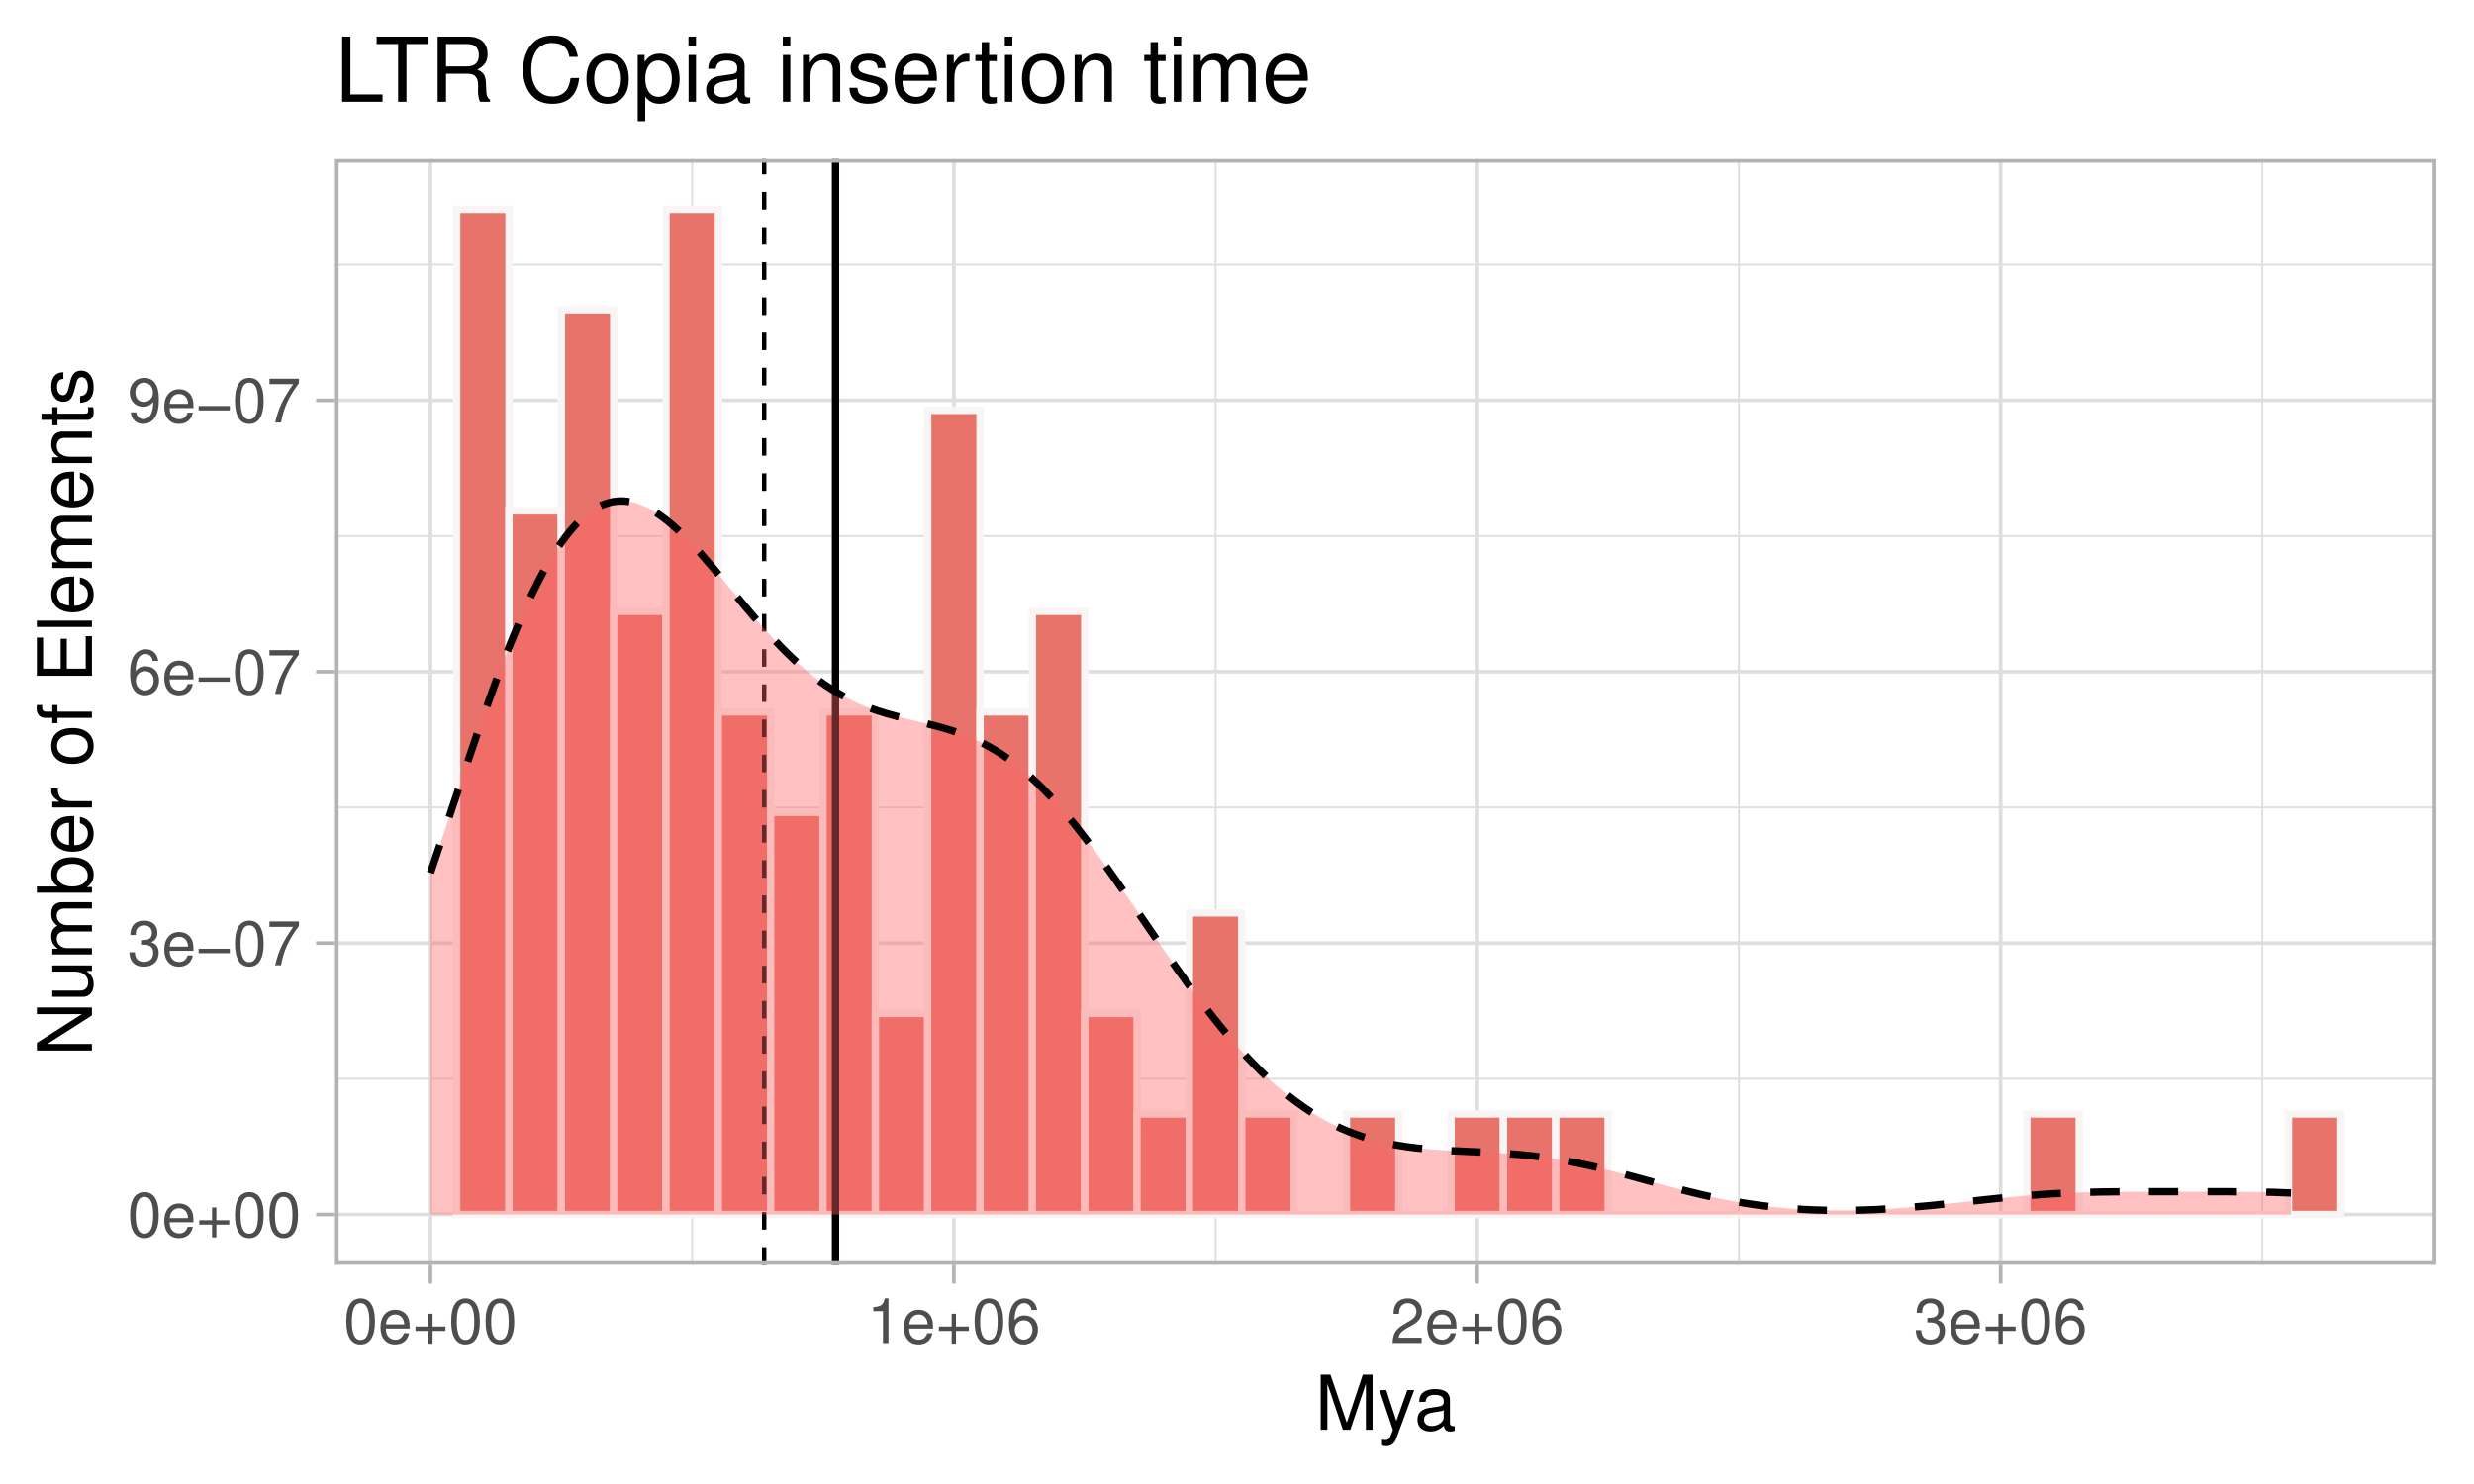 <?xml version="1.0" encoding="UTF-8"?>
<svg xmlns="http://www.w3.org/2000/svg" xmlns:xlink="http://www.w3.org/1999/xlink" width="360pt" height="216pt" viewBox="0 0 360 216" version="1.1">
<defs>
<g>
<symbol overflow="visible" id="glyph0-0">
<path style="stroke:none;" d=""/>
</symbol>
<symbol overflow="visible" id="glyph0-1">
<path style="stroke:none;" d="M 2.469 -6.5 C 1.875 -6.5 1.344 -6.234 1.016 -5.797 C 0.594 -5.219 0.391 -4.359 0.391 -3.156 C 0.391 -0.953 1.109 0.203 2.469 0.203 C 3.828 0.203 4.562 -0.953 4.562 -3.094 C 4.562 -4.359 4.359 -5.203 3.938 -5.797 C 3.609 -6.25 3.078 -6.5 2.469 -6.5 Z M 2.469 -5.812 C 3.328 -5.812 3.75 -4.938 3.75 -3.172 C 3.75 -1.312 3.344 -0.453 2.453 -0.453 C 1.625 -0.453 1.203 -1.344 1.203 -3.141 C 1.203 -4.938 1.625 -5.812 2.469 -5.812 Z M 2.469 -5.812 "/>
</symbol>
<symbol overflow="visible" id="glyph0-2">
<path style="stroke:none;" d="M 4.609 -2.109 C 4.609 -2.828 4.562 -3.266 4.422 -3.609 C 4.125 -4.391 3.406 -4.844 2.516 -4.844 C 1.203 -4.844 0.359 -3.859 0.359 -2.297 C 0.359 -0.734 1.172 0.203 2.5 0.203 C 3.578 0.203 4.328 -0.406 4.516 -1.438 L 3.766 -1.438 C 3.562 -0.812 3.125 -0.484 2.531 -0.484 C 2.047 -0.484 1.641 -0.703 1.391 -1.094 C 1.219 -1.375 1.156 -1.641 1.141 -2.109 Z M 1.156 -2.719 C 1.219 -3.594 1.75 -4.156 2.516 -4.156 C 3.281 -4.156 3.812 -3.562 3.812 -2.719 Z M 1.156 -2.719 "/>
</symbol>
<symbol overflow="visible" id="glyph0-3">
<path style="stroke:none;" d="M 4.812 -2.406 L 2.938 -2.406 L 2.938 -4.266 L 2.312 -4.266 L 2.312 -2.406 L 0.453 -2.406 L 0.453 -1.766 L 2.312 -1.766 L 2.312 0.094 L 2.938 0.094 L 2.938 -1.766 L 4.812 -1.766 Z M 4.812 -2.406 "/>
</symbol>
<symbol overflow="visible" id="glyph0-4">
<path style="stroke:none;" d="M 1.984 -3 L 2.422 -3 C 3.281 -3 3.75 -2.594 3.75 -1.812 C 3.75 -0.984 3.25 -0.5 2.438 -0.5 C 1.562 -0.5 1.141 -0.938 1.078 -1.891 L 0.281 -1.891 C 0.328 -1.375 0.406 -1.031 0.562 -0.734 C 0.906 -0.109 1.516 0.203 2.391 0.203 C 3.703 0.203 4.547 -0.578 4.547 -1.812 C 4.547 -2.641 4.234 -3.094 3.469 -3.359 C 4.062 -3.609 4.359 -4.062 4.359 -4.719 C 4.359 -5.828 3.641 -6.5 2.422 -6.5 C 1.141 -6.5 0.453 -5.781 0.422 -4.406 L 1.219 -4.406 C 1.219 -4.812 1.266 -5.031 1.359 -5.234 C 1.531 -5.594 1.938 -5.812 2.438 -5.812 C 3.125 -5.812 3.562 -5.391 3.562 -4.688 C 3.562 -4.234 3.391 -3.953 3.047 -3.797 C 2.828 -3.703 2.531 -3.672 1.984 -3.656 Z M 1.984 -3 "/>
</symbol>
<symbol overflow="visible" id="glyph0-5">
<path style="stroke:none;" d="M 4.891 -2.406 L 0.359 -2.406 L 0.359 -1.766 L 4.891 -1.766 Z M 4.891 -2.406 "/>
</symbol>
<symbol overflow="visible" id="glyph0-6">
<path style="stroke:none;" d="M 4.688 -6.375 L 0.406 -6.375 L 0.406 -5.594 L 3.859 -5.594 C 2.344 -3.422 1.719 -2.094 1.234 0 L 2.094 0 C 2.438 -2.047 3.234 -3.797 4.688 -5.719 Z M 4.688 -6.375 "/>
</symbol>
<symbol overflow="visible" id="glyph0-7">
<path style="stroke:none;" d="M 4.484 -4.812 C 4.328 -5.875 3.641 -6.5 2.672 -6.5 C 1.969 -6.5 1.344 -6.172 0.969 -5.578 C 0.562 -4.938 0.391 -4.156 0.391 -2.969 C 0.391 -1.875 0.547 -1.172 0.922 -0.609 C 1.266 -0.078 1.828 0.203 2.531 0.203 C 3.75 0.203 4.609 -0.703 4.609 -1.969 C 4.609 -3.172 3.812 -4.016 2.656 -4.016 C 2.031 -4.016 1.531 -3.781 1.203 -3.297 C 1.203 -4.906 1.703 -5.812 2.625 -5.812 C 3.172 -5.812 3.562 -5.438 3.688 -4.812 Z M 2.562 -3.312 C 3.328 -3.312 3.812 -2.766 3.812 -1.906 C 3.812 -1.094 3.266 -0.5 2.531 -0.5 C 1.797 -0.5 1.234 -1.109 1.234 -1.938 C 1.234 -2.75 1.781 -3.312 2.562 -3.312 Z M 2.562 -3.312 "/>
</symbol>
<symbol overflow="visible" id="glyph0-8">
<path style="stroke:none;" d="M 0.484 -1.484 C 0.625 -0.422 1.312 0.203 2.281 0.203 C 3 0.203 3.625 -0.141 4 -0.719 C 4.406 -1.359 4.578 -2.156 4.578 -3.328 C 4.578 -4.422 4.422 -5.125 4.047 -5.703 C 3.688 -6.234 3.125 -6.5 2.438 -6.5 C 1.219 -6.5 0.344 -5.594 0.344 -4.344 C 0.344 -3.141 1.156 -2.297 2.297 -2.297 C 2.906 -2.297 3.359 -2.516 3.766 -3 C 3.75 -1.391 3.25 -0.5 2.344 -0.5 C 1.781 -0.5 1.391 -0.859 1.266 -1.484 Z M 2.422 -5.812 C 3.156 -5.812 3.719 -5.188 3.719 -4.359 C 3.719 -3.562 3.172 -3 2.391 -3 C 1.625 -3 1.156 -3.531 1.156 -4.406 C 1.156 -5.219 1.688 -5.812 2.422 -5.812 Z M 2.422 -5.812 "/>
</symbol>
<symbol overflow="visible" id="glyph0-9">
<path style="stroke:none;" d="M 2.328 -4.641 L 2.328 0 L 3.125 0 L 3.125 -6.5 L 2.594 -6.5 C 2.328 -5.516 2.141 -5.375 0.922 -5.219 L 0.922 -4.641 Z M 2.328 -4.641 "/>
</symbol>
<symbol overflow="visible" id="glyph0-10">
<path style="stroke:none;" d="M 4.547 -0.781 L 1.203 -0.781 C 1.281 -1.328 1.562 -1.672 2.344 -2.141 L 3.25 -2.641 C 4.141 -3.141 4.594 -3.812 4.594 -4.609 C 4.594 -5.141 4.391 -5.656 4 -6 C 3.625 -6.344 3.156 -6.5 2.562 -6.5 C 1.75 -6.5 1.141 -6.219 0.797 -5.656 C 0.562 -5.312 0.469 -4.906 0.453 -4.25 L 1.234 -4.25 C 1.266 -4.703 1.328 -4.953 1.438 -5.172 C 1.641 -5.578 2.047 -5.812 2.531 -5.812 C 3.25 -5.812 3.781 -5.297 3.781 -4.594 C 3.781 -4.062 3.484 -3.625 2.922 -3.297 L 2.094 -2.812 C 0.766 -2.047 0.375 -1.438 0.312 -0.016 L 4.547 -0.016 Z M 4.547 -0.781 "/>
</symbol>
<symbol overflow="visible" id="glyph1-0">
<path style="stroke:none;" d=""/>
</symbol>
<symbol overflow="visible" id="glyph1-1">
<path style="stroke:none;" d="M 5.141 0 L 7.406 -6.719 L 7.406 0 L 8.375 0 L 8.375 -8.016 L 6.953 -8.016 L 4.625 -1.031 L 2.25 -8.016 L 0.828 -8.016 L 0.828 0 L 1.797 0 L 1.797 -6.719 L 4.062 0 Z M 5.141 0 "/>
</symbol>
<symbol overflow="visible" id="glyph1-2">
<path style="stroke:none;" d="M 4.266 -5.766 L 2.672 -1.281 L 1.203 -5.766 L 0.219 -5.766 L 2.172 0.016 L 1.812 0.938 C 1.656 1.344 1.469 1.5 1.078 1.5 C 0.922 1.5 0.797 1.469 0.594 1.438 L 0.594 2.25 C 0.781 2.359 0.969 2.391 1.203 2.391 C 1.5 2.391 1.828 2.297 2.062 2.125 C 2.359 1.906 2.516 1.672 2.688 1.203 L 5.266 -5.766 Z M 4.266 -5.766 "/>
</symbol>
<symbol overflow="visible" id="glyph1-3">
<path style="stroke:none;" d="M 5.891 -0.531 C 5.781 -0.516 5.734 -0.516 5.688 -0.516 C 5.375 -0.516 5.188 -0.688 5.188 -0.969 L 5.188 -4.359 C 5.188 -5.375 4.438 -5.922 3.031 -5.922 C 2.172 -5.922 1.5 -5.688 1.109 -5.266 C 0.844 -4.969 0.734 -4.625 0.719 -4.062 L 1.641 -4.062 C 1.719 -4.766 2.141 -5.078 2.984 -5.078 C 3.828 -5.078 4.281 -4.781 4.281 -4.219 L 4.281 -3.984 C 4.266 -3.594 4.062 -3.438 3.328 -3.344 C 2.031 -3.172 1.828 -3.141 1.469 -2.984 C 0.797 -2.703 0.469 -2.203 0.469 -1.453 C 0.469 -0.406 1.188 0.25 2.359 0.25 C 3.078 0.25 3.656 0 4.312 -0.594 C 4.375 0 4.656 0.25 5.266 0.25 C 5.453 0.25 5.578 0.234 5.891 0.156 Z M 4.281 -1.812 C 4.281 -1.5 4.188 -1.312 3.922 -1.062 C 3.547 -0.719 3.094 -0.547 2.547 -0.547 C 1.844 -0.547 1.422 -0.891 1.422 -1.469 C 1.422 -2.078 1.812 -2.391 2.812 -2.531 C 3.781 -2.656 3.969 -2.703 4.281 -2.844 Z M 4.281 -1.812 "/>
</symbol>
<symbol overflow="visible" id="glyph2-0">
<path style="stroke:none;" d=""/>
</symbol>
<symbol overflow="visible" id="glyph2-1">
<path style="stroke:none;" d="M -8.016 -7.109 L -8.016 -6.141 L -1.469 -6.141 L -8.016 -1.953 L -8.016 -0.844 L 0 -0.844 L 0 -1.797 L -6.5 -1.797 L 0 -5.953 L 0 -7.109 Z M -8.016 -7.109 "/>
</symbol>
<symbol overflow="visible" id="glyph2-2">
<path style="stroke:none;" d="M 0 -5.297 L -5.766 -5.297 L -5.766 -4.391 L -2.5 -4.391 C -1.312 -4.391 -0.547 -3.766 -0.547 -2.812 C -0.547 -2.094 -0.984 -1.625 -1.688 -1.625 L -5.766 -1.625 L -5.766 -0.719 L -1.312 -0.719 C -0.359 -0.719 0.25 -1.438 0.25 -2.547 C 0.25 -3.406 -0.047 -3.938 -0.797 -4.484 L 0 -4.484 Z M 0 -5.297 "/>
</symbol>
<symbol overflow="visible" id="glyph2-3">
<path style="stroke:none;" d="M -5.766 -0.766 L 0 -0.766 L 0 -1.688 L -3.625 -1.688 C -4.453 -1.688 -5.125 -2.297 -5.125 -3.047 C -5.125 -3.734 -4.703 -4.109 -3.969 -4.109 L 0 -4.109 L 0 -5.031 L -3.625 -5.031 C -4.453 -5.031 -5.125 -5.641 -5.125 -6.391 C -5.125 -7.062 -4.703 -7.453 -3.969 -7.453 L 0 -7.453 L 0 -8.375 L -4.328 -8.375 C -5.359 -8.375 -5.922 -7.781 -5.922 -6.703 C -5.922 -5.938 -5.703 -5.484 -5.047 -4.938 C -5.672 -4.594 -5.922 -4.141 -5.922 -3.391 C -5.922 -2.625 -5.641 -2.094 -4.953 -1.609 L -5.766 -1.609 Z M -5.766 -0.766 "/>
</symbol>
<symbol overflow="visible" id="glyph2-4">
<path style="stroke:none;" d="M -8.016 -0.594 L 0 -0.594 L 0 -1.422 L -0.734 -1.422 C -0.062 -1.859 0.25 -2.438 0.25 -3.25 C 0.25 -4.766 -0.984 -5.75 -2.906 -5.75 C -4.781 -5.75 -5.922 -4.812 -5.922 -3.281 C -5.922 -2.5 -5.625 -1.938 -4.984 -1.5 L -8.016 -1.5 Z M -5.078 -3.109 C -5.078 -4.141 -4.188 -4.797 -2.812 -4.797 C -1.5 -4.797 -0.609 -4.109 -0.609 -3.109 C -0.609 -2.141 -1.484 -1.5 -2.844 -1.5 C -4.188 -1.5 -5.078 -2.141 -5.078 -3.109 Z M -5.078 -3.109 "/>
</symbol>
<symbol overflow="visible" id="glyph2-5">
<path style="stroke:none;" d="M -2.578 -5.641 C -3.453 -5.641 -3.984 -5.578 -4.406 -5.406 C -5.359 -5.031 -5.922 -4.156 -5.922 -3.078 C -5.922 -1.469 -4.703 -0.438 -2.812 -0.438 C -0.906 -0.438 0.25 -1.438 0.25 -3.062 C 0.25 -4.375 -0.5 -5.297 -1.75 -5.516 L -1.75 -4.594 C -0.984 -4.344 -0.594 -3.828 -0.594 -3.094 C -0.594 -2.516 -0.859 -2.016 -1.344 -1.703 C -1.672 -1.484 -2 -1.406 -2.578 -1.391 Z M -3.328 -1.422 C -4.391 -1.5 -5.078 -2.141 -5.078 -3.062 C -5.078 -4 -4.359 -4.656 -3.328 -4.656 Z M -3.328 -1.422 "/>
</symbol>
<symbol overflow="visible" id="glyph2-6">
<path style="stroke:none;" d="M -5.766 -0.766 L 0 -0.766 L 0 -1.688 L -2.984 -1.688 C -4.375 -1.688 -5 -2.266 -4.969 -3.531 L -5.891 -3.531 C -5.922 -3.375 -5.922 -3.281 -5.922 -3.172 C -5.922 -2.578 -5.578 -2.141 -4.719 -1.609 L -5.766 -1.609 Z M -5.766 -0.766 "/>
</symbol>
<symbol overflow="visible" id="glyph2-7">
<path style="stroke:none;" d=""/>
</symbol>
<symbol overflow="visible" id="glyph2-8">
<path style="stroke:none;" d="M -5.922 -2.984 C -5.922 -1.359 -4.781 -0.391 -2.844 -0.391 C -0.891 -0.391 0.25 -1.359 0.25 -3 C 0.25 -4.625 -0.906 -5.609 -2.797 -5.609 C -4.797 -5.609 -5.922 -4.656 -5.922 -2.984 Z M -5.078 -3 C -5.078 -4.031 -4.234 -4.656 -2.812 -4.656 C -1.438 -4.656 -0.594 -4.016 -0.594 -3 C -0.594 -1.984 -1.438 -1.359 -2.844 -1.359 C -4.234 -1.359 -5.078 -1.984 -5.078 -3 Z M -5.078 -3 "/>
</symbol>
<symbol overflow="visible" id="glyph2-9">
<path style="stroke:none;" d="M -5.766 -2.844 L -5.766 -1.875 L -6.672 -1.875 C -7.047 -1.875 -7.25 -2.094 -7.25 -2.516 C -7.25 -2.594 -7.25 -2.625 -7.234 -2.844 L -8 -2.844 C -8.047 -2.625 -8.047 -2.516 -8.047 -2.328 C -8.047 -1.469 -7.562 -0.969 -6.75 -0.969 L -5.766 -0.969 L -5.766 -0.203 L -5.016 -0.203 L -5.016 -0.969 L 0 -0.969 L 0 -1.875 L -5.016 -1.875 L -5.016 -2.844 Z M -5.766 -2.844 "/>
</symbol>
<symbol overflow="visible" id="glyph2-10">
<path style="stroke:none;" d="M -3.656 -2.016 L -3.656 -6.375 L -4.547 -6.375 L -4.547 -2.016 L -7.109 -2.016 L -7.109 -6.547 L -8.016 -6.547 L -8.016 -0.984 L 0 -0.984 L 0 -6.75 L -0.906 -6.75 L -0.906 -2.016 Z M -3.656 -2.016 "/>
</symbol>
<symbol overflow="visible" id="glyph2-11">
<path style="stroke:none;" d="M -8.016 -1.672 L -8.016 -0.75 L 0 -0.75 L 0 -1.672 Z M -8.016 -1.672 "/>
</symbol>
<symbol overflow="visible" id="glyph2-12">
<path style="stroke:none;" d="M -5.766 -0.766 L 0 -0.766 L 0 -1.688 L -3.172 -1.688 C -4.359 -1.688 -5.125 -2.312 -5.125 -3.25 C -5.125 -3.984 -4.688 -4.438 -4 -4.438 L 0 -4.438 L 0 -5.359 L -4.359 -5.359 C -5.312 -5.359 -5.922 -4.641 -5.922 -3.531 C -5.922 -2.672 -5.594 -2.125 -4.797 -1.609 L -5.766 -1.609 Z M -5.766 -0.766 "/>
</symbol>
<symbol overflow="visible" id="glyph2-13">
<path style="stroke:none;" d="M -5.766 -2.797 L -5.766 -1.844 L -7.344 -1.844 L -7.344 -0.938 L -5.766 -0.938 L -5.766 -0.156 L -5.016 -0.156 L -5.016 -0.938 L -0.656 -0.938 C -0.062 -0.938 0.25 -1.328 0.25 -2.047 C 0.25 -2.281 0.234 -2.484 0.172 -2.797 L -0.594 -2.797 C -0.562 -2.656 -0.547 -2.547 -0.547 -2.359 C -0.547 -1.953 -0.656 -1.844 -1.062 -1.844 L -5.016 -1.844 L -5.016 -2.797 Z M -5.766 -2.797 "/>
</symbol>
<symbol overflow="visible" id="glyph2-14">
<path style="stroke:none;" d="M -4.156 -4.812 C -5.297 -4.812 -5.922 -4.062 -5.922 -2.734 C -5.922 -1.391 -5.234 -0.516 -4.172 -0.516 C -3.266 -0.516 -2.844 -0.984 -2.516 -2.344 L -2.297 -3.203 C -2.141 -3.844 -1.906 -4.094 -1.5 -4.094 C -0.953 -4.094 -0.594 -3.547 -0.594 -2.75 C -0.594 -2.25 -0.734 -1.844 -0.984 -1.609 C -1.141 -1.469 -1.312 -1.391 -1.719 -1.344 L -1.719 -0.375 C -0.391 -0.422 0.25 -1.172 0.25 -2.672 C 0.25 -4.125 -0.469 -5.047 -1.578 -5.047 C -2.438 -5.047 -2.906 -4.562 -3.172 -3.422 L -3.391 -2.547 C -3.562 -1.797 -3.812 -1.469 -4.219 -1.469 C -4.75 -1.469 -5.078 -1.953 -5.078 -2.688 C -5.078 -3.438 -4.766 -3.828 -4.156 -3.844 Z M -4.156 -4.812 "/>
</symbol>
<symbol overflow="visible" id="glyph3-0">
<path style="stroke:none;" d=""/>
</symbol>
<symbol overflow="visible" id="glyph3-1">
<path style="stroke:none;" d="M 2.25 -9.484 L 1.047 -9.484 L 1.047 0 L 6.922 0 L 6.922 -1.062 L 2.25 -1.062 Z M 2.25 -9.484 "/>
</symbol>
<symbol overflow="visible" id="glyph3-2">
<path style="stroke:none;" d="M 4.609 -8.406 L 7.703 -8.406 L 7.703 -9.484 L 0.266 -9.484 L 0.266 -8.406 L 3.391 -8.406 L 3.391 0 L 4.609 0 Z M 4.609 -8.406 "/>
</symbol>
<symbol overflow="visible" id="glyph3-3">
<path style="stroke:none;" d="M 2.422 -4.078 L 5.531 -4.078 C 6.609 -4.078 7.094 -3.562 7.094 -2.391 L 7.078 -1.547 C 7.078 -0.969 7.188 -0.391 7.359 0 L 8.828 0 L 8.828 -0.297 C 8.375 -0.609 8.281 -0.953 8.25 -2.203 C 8.234 -3.766 8 -4.234 6.969 -4.688 C 8.031 -5.219 8.469 -5.844 8.469 -6.938 C 8.469 -8.578 7.453 -9.484 5.578 -9.484 L 1.203 -9.484 L 1.203 0 L 2.422 0 Z M 2.422 -5.141 L 2.422 -8.406 L 5.344 -8.406 C 6.016 -8.406 6.406 -8.312 6.703 -8.047 C 7.031 -7.781 7.203 -7.344 7.203 -6.781 C 7.203 -5.656 6.625 -5.141 5.344 -5.141 Z M 2.422 -5.141 "/>
</symbol>
<symbol overflow="visible" id="glyph3-4">
<path style="stroke:none;" d=""/>
</symbol>
<symbol overflow="visible" id="glyph3-5">
<path style="stroke:none;" d="M 8.609 -6.531 C 8.234 -8.625 7.031 -9.641 4.953 -9.641 C 3.672 -9.641 2.656 -9.234 1.953 -8.453 C 1.094 -7.516 0.625 -6.156 0.625 -4.625 C 0.625 -3.062 1.109 -1.734 1.984 -0.812 C 2.734 -0.047 3.672 0.297 4.906 0.297 C 7.219 0.297 8.516 -0.953 8.797 -3.453 L 7.547 -3.453 C 7.453 -2.812 7.312 -2.359 7.125 -1.984 C 6.734 -1.203 5.922 -0.766 4.906 -0.766 C 3.031 -0.766 1.828 -2.281 1.828 -4.641 C 1.828 -7.078 2.969 -8.562 4.812 -8.562 C 5.578 -8.562 6.297 -8.344 6.688 -7.969 C 7.031 -7.641 7.234 -7.25 7.375 -6.531 Z M 8.609 -6.531 "/>
</symbol>
<symbol overflow="visible" id="glyph3-6">
<path style="stroke:none;" d="M 3.531 -7 C 1.609 -7 0.469 -5.641 0.469 -3.359 C 0.469 -1.047 1.609 0.297 3.547 0.297 C 5.469 0.297 6.625 -1.062 6.625 -3.297 C 6.625 -5.672 5.516 -7 3.531 -7 Z M 3.547 -6 C 4.766 -6 5.5 -5 5.5 -3.312 C 5.5 -1.703 4.75 -0.703 3.547 -0.703 C 2.344 -0.703 1.594 -1.703 1.594 -3.359 C 1.594 -5 2.344 -6 3.547 -6 Z M 3.547 -6 "/>
</symbol>
<symbol overflow="visible" id="glyph3-7">
<path style="stroke:none;" d="M 0.703 2.828 L 1.797 2.828 L 1.797 -0.719 C 2.359 -0.016 3 0.297 3.891 0.297 C 5.656 0.297 6.797 -1.125 6.797 -3.281 C 6.797 -5.578 5.688 -7 3.875 -7 C 2.953 -7 2.203 -6.594 1.703 -5.781 L 1.703 -6.812 L 0.703 -6.812 Z M 3.688 -6 C 4.891 -6 5.672 -4.938 5.672 -3.312 C 5.672 -1.766 4.875 -0.719 3.688 -0.719 C 2.531 -0.719 1.797 -1.75 1.797 -3.359 C 1.797 -4.953 2.531 -6 3.688 -6 Z M 3.688 -6 "/>
</symbol>
<symbol overflow="visible" id="glyph3-8">
<path style="stroke:none;" d="M 1.953 -6.812 L 0.875 -6.812 L 0.875 0 L 1.953 0 Z M 1.953 -9.484 L 0.859 -9.484 L 0.859 -8.109 L 1.953 -8.109 Z M 1.953 -9.484 "/>
</symbol>
<symbol overflow="visible" id="glyph3-9">
<path style="stroke:none;" d="M 6.953 -0.641 C 6.844 -0.609 6.781 -0.609 6.719 -0.609 C 6.344 -0.609 6.141 -0.812 6.141 -1.141 L 6.141 -5.141 C 6.141 -6.359 5.25 -7 3.578 -7 C 2.578 -7 1.781 -6.719 1.312 -6.219 C 1 -5.859 0.875 -5.469 0.844 -4.797 L 1.938 -4.797 C 2.031 -5.625 2.516 -6 3.531 -6 C 4.531 -6 5.062 -5.641 5.062 -4.984 L 5.062 -4.703 C 5.047 -4.234 4.812 -4.062 3.922 -3.953 C 2.391 -3.75 2.156 -3.703 1.734 -3.531 C 0.953 -3.203 0.547 -2.594 0.547 -1.719 C 0.547 -0.484 1.406 0.297 2.781 0.297 C 3.641 0.297 4.328 0 5.094 -0.703 C 5.172 0 5.516 0.297 6.219 0.297 C 6.453 0.297 6.594 0.266 6.953 0.188 Z M 5.062 -2.141 C 5.062 -1.781 4.953 -1.562 4.625 -1.266 C 4.188 -0.859 3.656 -0.656 3.016 -0.656 C 2.172 -0.656 1.672 -1.047 1.672 -1.734 C 1.672 -2.453 2.141 -2.828 3.312 -2.984 C 4.469 -3.141 4.688 -3.203 5.062 -3.359 Z M 5.062 -2.141 "/>
</symbol>
<symbol overflow="visible" id="glyph3-10">
<path style="stroke:none;" d="M 0.906 -6.812 L 0.906 0 L 2 0 L 2 -3.75 C 2 -5.141 2.734 -6.062 3.844 -6.062 C 4.703 -6.062 5.25 -5.531 5.25 -4.719 L 5.25 0 L 6.328 0 L 6.328 -5.141 C 6.328 -6.281 5.484 -7 4.172 -7 C 3.156 -7 2.516 -6.609 1.906 -5.672 L 1.906 -6.812 Z M 0.906 -6.812 "/>
</symbol>
<symbol overflow="visible" id="glyph3-11">
<path style="stroke:none;" d="M 5.688 -4.906 C 5.688 -6.25 4.797 -7 3.219 -7 C 1.641 -7 0.609 -6.188 0.609 -4.922 C 0.609 -3.859 1.156 -3.359 2.766 -2.969 L 3.781 -2.719 C 4.531 -2.531 4.844 -2.266 4.844 -1.781 C 4.844 -1.125 4.203 -0.703 3.25 -0.703 C 2.672 -0.703 2.172 -0.875 1.891 -1.156 C 1.734 -1.359 1.656 -1.547 1.594 -2.031 L 0.438 -2.031 C 0.5 -0.453 1.375 0.297 3.156 0.297 C 4.875 0.297 5.969 -0.547 5.969 -1.859 C 5.969 -2.875 5.391 -3.438 4.047 -3.75 L 3 -4 C 2.125 -4.219 1.734 -4.5 1.734 -4.984 C 1.734 -5.609 2.297 -6 3.188 -6 C 4.062 -6 4.531 -5.625 4.547 -4.906 Z M 5.688 -4.906 "/>
</symbol>
<symbol overflow="visible" id="glyph3-12">
<path style="stroke:none;" d="M 6.672 -3.047 C 6.672 -4.078 6.594 -4.703 6.391 -5.219 C 5.953 -6.328 4.906 -7 3.641 -7 C 1.734 -7 0.516 -5.562 0.516 -3.312 C 0.516 -1.062 1.688 0.297 3.609 0.297 C 5.172 0.297 6.25 -0.578 6.531 -2.062 L 5.438 -2.062 C 5.141 -1.172 4.531 -0.703 3.656 -0.703 C 2.969 -0.703 2.375 -1.016 2.016 -1.594 C 1.75 -1.969 1.656 -2.359 1.656 -3.047 Z M 1.672 -3.922 C 1.766 -5.188 2.531 -6 3.625 -6 C 4.734 -6 5.5 -5.141 5.5 -3.922 Z M 1.672 -3.922 "/>
</symbol>
<symbol overflow="visible" id="glyph3-13">
<path style="stroke:none;" d="M 0.891 -6.812 L 0.891 0 L 1.984 0 L 1.984 -3.531 C 2 -5.172 2.672 -5.906 4.172 -5.859 L 4.172 -6.969 C 3.984 -7 3.891 -7 3.75 -7 C 3.062 -7 2.516 -6.594 1.891 -5.578 L 1.891 -6.812 Z M 0.891 -6.812 "/>
</symbol>
<symbol overflow="visible" id="glyph3-14">
<path style="stroke:none;" d="M 3.297 -6.812 L 2.188 -6.812 L 2.188 -8.688 L 1.109 -8.688 L 1.109 -6.812 L 0.188 -6.812 L 0.188 -5.922 L 1.109 -5.922 L 1.109 -0.781 C 1.109 -0.078 1.578 0.297 2.422 0.297 C 2.703 0.297 2.938 0.266 3.297 0.203 L 3.297 -0.703 C 3.141 -0.656 3 -0.656 2.781 -0.656 C 2.312 -0.656 2.188 -0.781 2.188 -1.266 L 2.188 -5.922 L 3.297 -5.922 Z M 3.297 -6.812 "/>
</symbol>
<symbol overflow="visible" id="glyph3-15">
<path style="stroke:none;" d="M 0.906 -6.812 L 0.906 0 L 2 0 L 2 -4.281 C 2 -5.266 2.719 -6.062 3.594 -6.062 C 4.406 -6.062 4.859 -5.562 4.859 -4.688 L 4.859 0 L 5.953 0 L 5.953 -4.281 C 5.953 -5.266 6.672 -6.062 7.547 -6.062 C 8.344 -6.062 8.812 -5.547 8.812 -4.688 L 8.812 0 L 9.906 0 L 9.906 -5.109 C 9.906 -6.328 9.203 -7 7.938 -7 C 7.016 -7 6.469 -6.734 5.844 -5.969 C 5.438 -6.688 4.891 -7 4 -7 C 3.094 -7 2.484 -6.672 1.906 -5.844 L 1.906 -6.812 Z M 0.906 -6.812 "/>
</symbol>
</g>
<clipPath id="clip1">
  <path d="M 48.738 23.148 L 354.52 23.148 L 354.52 184.09 L 48.738 184.09 Z M 48.738 23.148 "/>
</clipPath>
<clipPath id="clip2">
  <path d="M 48.738 156 L 354.52 156 L 354.52 158 L 48.738 158 Z M 48.738 156 "/>
</clipPath>
<clipPath id="clip3">
  <path d="M 48.738 117 L 354.52 117 L 354.52 118 L 48.738 118 Z M 48.738 117 "/>
</clipPath>
<clipPath id="clip4">
  <path d="M 48.738 77 L 354.52 77 L 354.52 79 L 48.738 79 Z M 48.738 77 "/>
</clipPath>
<clipPath id="clip5">
  <path d="M 48.738 38 L 354.52 38 L 354.52 39 L 48.738 39 Z M 48.738 38 "/>
</clipPath>
<clipPath id="clip6">
  <path d="M 100 23.148 L 101 23.148 L 101 184.09 L 100 184.09 Z M 100 23.148 "/>
</clipPath>
<clipPath id="clip7">
  <path d="M 176 23.148 L 178 23.148 L 178 184.09 L 176 184.09 Z M 176 23.148 "/>
</clipPath>
<clipPath id="clip8">
  <path d="M 252 23.148 L 254 23.148 L 254 184.09 L 252 184.09 Z M 252 23.148 "/>
</clipPath>
<clipPath id="clip9">
  <path d="M 329 23.148 L 330 23.148 L 330 184.09 L 329 184.09 Z M 329 23.148 "/>
</clipPath>
<clipPath id="clip10">
  <path d="M 48.738 176 L 354.52 176 L 354.52 178 L 48.738 178 Z M 48.738 176 "/>
</clipPath>
<clipPath id="clip11">
  <path d="M 48.738 137 L 354.52 137 L 354.52 138 L 48.738 138 Z M 48.738 137 "/>
</clipPath>
<clipPath id="clip12">
  <path d="M 48.738 97 L 354.52 97 L 354.52 99 L 48.738 99 Z M 48.738 97 "/>
</clipPath>
<clipPath id="clip13">
  <path d="M 48.738 58 L 354.52 58 L 354.52 59 L 48.738 59 Z M 48.738 58 "/>
</clipPath>
<clipPath id="clip14">
  <path d="M 62 23.148 L 63 23.148 L 63 184.09 L 62 184.09 Z M 62 23.148 "/>
</clipPath>
<clipPath id="clip15">
  <path d="M 138 23.148 L 140 23.148 L 140 184.09 L 138 184.09 Z M 138 23.148 "/>
</clipPath>
<clipPath id="clip16">
  <path d="M 214 23.148 L 216 23.148 L 216 184.09 L 214 184.09 Z M 214 23.148 "/>
</clipPath>
<clipPath id="clip17">
  <path d="M 290 23.148 L 292 23.148 L 292 184.09 L 290 184.09 Z M 290 23.148 "/>
</clipPath>
<clipPath id="clip18">
  <path d="M 121 23.148 L 123 23.148 L 123 184.09 L 121 184.09 Z M 121 23.148 "/>
</clipPath>
<clipPath id="clip19">
  <path d="M 110 23.148 L 112 23.148 L 112 184.09 L 110 184.09 Z M 110 23.148 "/>
</clipPath>
<clipPath id="clip20">
  <path d="M 48.738 23.148 L 354.52 23.148 L 354.52 184.09 L 48.738 184.09 Z M 48.738 23.148 "/>
</clipPath>
</defs>
<g id="surface1">
<rect x="0" y="0" width="360" height="216" style="fill:rgb(100%,100%,100%);fill-opacity:1;stroke:none;"/>
<path style="fill:none;stroke-width:1.07;stroke-linecap:round;stroke-linejoin:round;stroke:rgb(100%,100%,100%);stroke-opacity:1;stroke-miterlimit:10;" d="M 0 0 L 360 0 L 360 216 L 0 216 Z M 0 0 " transform="matrix(1,0,0,-1,0,216)"/>
<g clip-path="url(#clip1)" clip-rule="nonzero">
<path style=" stroke:none;fill-rule:nonzero;fill:rgb(100%,100%,100%);fill-opacity:1;" d="M 48.738 184.09 L 354.52 184.09 L 354.52 23.148 L 48.738 23.148 Z M 48.738 184.09 "/>
</g>
<g clip-path="url(#clip2)" clip-rule="nonzero">
<path style="fill:none;stroke-width:0.27;stroke-linecap:butt;stroke-linejoin:round;stroke:rgb(87.059%,87.059%,87.059%);stroke-opacity:1;stroke-miterlimit:10;" d="M 48.738 58.98 L 354.52 58.98 " transform="matrix(1,0,0,-1,0,216)"/>
</g>
<g clip-path="url(#clip3)" clip-rule="nonzero">
<path style="fill:none;stroke-width:0.27;stroke-linecap:butt;stroke-linejoin:round;stroke:rgb(87.059%,87.059%,87.059%);stroke-opacity:1;stroke-miterlimit:10;" d="M 48.738 98.48 L 354.52 98.48 " transform="matrix(1,0,0,-1,0,216)"/>
</g>
<g clip-path="url(#clip4)" clip-rule="nonzero">
<path style="fill:none;stroke-width:0.27;stroke-linecap:butt;stroke-linejoin:round;stroke:rgb(87.059%,87.059%,87.059%);stroke-opacity:1;stroke-miterlimit:10;" d="M 48.738 137.98 L 354.52 137.98 " transform="matrix(1,0,0,-1,0,216)"/>
</g>
<g clip-path="url(#clip5)" clip-rule="nonzero">
<path style="fill:none;stroke-width:0.27;stroke-linecap:butt;stroke-linejoin:round;stroke:rgb(87.059%,87.059%,87.059%);stroke-opacity:1;stroke-miterlimit:10;" d="M 48.738 177.48 L 354.52 177.48 " transform="matrix(1,0,0,-1,0,216)"/>
</g>
<g clip-path="url(#clip6)" clip-rule="nonzero">
<path style="fill:none;stroke-width:0.27;stroke-linecap:butt;stroke-linejoin:round;stroke:rgb(87.059%,87.059%,87.059%);stroke-opacity:1;stroke-miterlimit:10;" d="M 100.719 31.91 L 100.719 192.852 " transform="matrix(1,0,0,-1,0,216)"/>
</g>
<g clip-path="url(#clip7)" clip-rule="nonzero">
<path style="fill:none;stroke-width:0.27;stroke-linecap:butt;stroke-linejoin:round;stroke:rgb(87.059%,87.059%,87.059%);stroke-opacity:1;stroke-miterlimit:10;" d="M 176.879 31.91 L 176.879 192.852 " transform="matrix(1,0,0,-1,0,216)"/>
</g>
<g clip-path="url(#clip8)" clip-rule="nonzero">
<path style="fill:none;stroke-width:0.27;stroke-linecap:butt;stroke-linejoin:round;stroke:rgb(87.059%,87.059%,87.059%);stroke-opacity:1;stroke-miterlimit:10;" d="M 253.039 31.91 L 253.039 192.852 " transform="matrix(1,0,0,-1,0,216)"/>
</g>
<g clip-path="url(#clip9)" clip-rule="nonzero">
<path style="fill:none;stroke-width:0.27;stroke-linecap:butt;stroke-linejoin:round;stroke:rgb(87.059%,87.059%,87.059%);stroke-opacity:1;stroke-miterlimit:10;" d="M 329.199 31.91 L 329.199 192.852 " transform="matrix(1,0,0,-1,0,216)"/>
</g>
<g clip-path="url(#clip10)" clip-rule="nonzero">
<path style="fill:none;stroke-width:0.53;stroke-linecap:butt;stroke-linejoin:round;stroke:rgb(87.059%,87.059%,87.059%);stroke-opacity:1;stroke-miterlimit:10;" d="M 48.738 39.23 L 354.52 39.23 " transform="matrix(1,0,0,-1,0,216)"/>
</g>
<g clip-path="url(#clip11)" clip-rule="nonzero">
<path style="fill:none;stroke-width:0.53;stroke-linecap:butt;stroke-linejoin:round;stroke:rgb(87.059%,87.059%,87.059%);stroke-opacity:1;stroke-miterlimit:10;" d="M 48.738 78.73 L 354.52 78.73 " transform="matrix(1,0,0,-1,0,216)"/>
</g>
<g clip-path="url(#clip12)" clip-rule="nonzero">
<path style="fill:none;stroke-width:0.53;stroke-linecap:butt;stroke-linejoin:round;stroke:rgb(87.059%,87.059%,87.059%);stroke-opacity:1;stroke-miterlimit:10;" d="M 48.738 118.23 L 354.52 118.23 " transform="matrix(1,0,0,-1,0,216)"/>
</g>
<g clip-path="url(#clip13)" clip-rule="nonzero">
<path style="fill:none;stroke-width:0.53;stroke-linecap:butt;stroke-linejoin:round;stroke:rgb(87.059%,87.059%,87.059%);stroke-opacity:1;stroke-miterlimit:10;" d="M 48.738 157.73 L 354.52 157.73 " transform="matrix(1,0,0,-1,0,216)"/>
</g>
<g clip-path="url(#clip14)" clip-rule="nonzero">
<path style="fill:none;stroke-width:0.53;stroke-linecap:butt;stroke-linejoin:round;stroke:rgb(87.059%,87.059%,87.059%);stroke-opacity:1;stroke-miterlimit:10;" d="M 62.641 31.91 L 62.641 192.852 " transform="matrix(1,0,0,-1,0,216)"/>
</g>
<g clip-path="url(#clip15)" clip-rule="nonzero">
<path style="fill:none;stroke-width:0.53;stroke-linecap:butt;stroke-linejoin:round;stroke:rgb(87.059%,87.059%,87.059%);stroke-opacity:1;stroke-miterlimit:10;" d="M 138.801 31.91 L 138.801 192.852 " transform="matrix(1,0,0,-1,0,216)"/>
</g>
<g clip-path="url(#clip16)" clip-rule="nonzero">
<path style="fill:none;stroke-width:0.53;stroke-linecap:butt;stroke-linejoin:round;stroke:rgb(87.059%,87.059%,87.059%);stroke-opacity:1;stroke-miterlimit:10;" d="M 214.961 31.91 L 214.961 192.852 " transform="matrix(1,0,0,-1,0,216)"/>
</g>
<g clip-path="url(#clip17)" clip-rule="nonzero">
<path style="fill:none;stroke-width:0.53;stroke-linecap:butt;stroke-linejoin:round;stroke:rgb(87.059%,87.059%,87.059%);stroke-opacity:1;stroke-miterlimit:10;" d="M 291.121 31.91 L 291.121 192.852 " transform="matrix(1,0,0,-1,0,216)"/>
</g>
<path style="fill-rule:nonzero;fill:rgb(90.981%,45.097%,41.96%);fill-opacity:1;stroke-width:1.07;stroke-linecap:butt;stroke-linejoin:miter;stroke:rgb(98.039%,96.078%,96.078%);stroke-opacity:1;stroke-miterlimit:10;" d="M 66.449 39.23 L 74.07 39.23 L 74.07 185.539 L 66.449 185.539 Z M 66.449 39.23 " transform="matrix(1,0,0,-1,0,216)"/>
<path style="fill-rule:nonzero;fill:rgb(90.981%,45.097%,41.96%);fill-opacity:1;stroke-width:1.07;stroke-linecap:butt;stroke-linejoin:miter;stroke:rgb(98.039%,96.078%,96.078%);stroke-opacity:1;stroke-miterlimit:10;" d="M 74.059 39.23 L 81.68 39.23 L 81.68 141.641 L 74.059 141.641 Z M 74.059 39.23 " transform="matrix(1,0,0,-1,0,216)"/>
<path style="fill-rule:nonzero;fill:rgb(90.981%,45.097%,41.96%);fill-opacity:1;stroke-width:1.07;stroke-linecap:butt;stroke-linejoin:miter;stroke:rgb(98.039%,96.078%,96.078%);stroke-opacity:1;stroke-miterlimit:10;" d="M 81.68 39.23 L 89.301 39.23 L 89.301 170.91 L 81.68 170.91 Z M 81.68 39.23 " transform="matrix(1,0,0,-1,0,216)"/>
<path style="fill-rule:nonzero;fill:rgb(90.981%,45.097%,41.96%);fill-opacity:1;stroke-width:1.07;stroke-linecap:butt;stroke-linejoin:miter;stroke:rgb(98.039%,96.078%,96.078%);stroke-opacity:1;stroke-miterlimit:10;" d="M 89.301 39.23 L 96.922 39.23 L 96.922 127.012 L 89.301 127.012 Z M 89.301 39.23 " transform="matrix(1,0,0,-1,0,216)"/>
<path style="fill-rule:nonzero;fill:rgb(90.981%,45.097%,41.96%);fill-opacity:1;stroke-width:1.07;stroke-linecap:butt;stroke-linejoin:miter;stroke:rgb(98.039%,96.078%,96.078%);stroke-opacity:1;stroke-miterlimit:10;" d="M 96.91 39.23 L 104.531 39.23 L 104.531 185.539 L 96.91 185.539 Z M 96.91 39.23 " transform="matrix(1,0,0,-1,0,216)"/>
<path style="fill-rule:nonzero;fill:rgb(90.981%,45.097%,41.96%);fill-opacity:1;stroke-width:1.07;stroke-linecap:butt;stroke-linejoin:miter;stroke:rgb(98.039%,96.078%,96.078%);stroke-opacity:1;stroke-miterlimit:10;" d="M 104.531 39.23 L 112.148 39.23 L 112.148 112.379 L 104.531 112.379 Z M 104.531 39.23 " transform="matrix(1,0,0,-1,0,216)"/>
<path style="fill-rule:nonzero;fill:rgb(90.981%,45.097%,41.96%);fill-opacity:1;stroke-width:1.07;stroke-linecap:butt;stroke-linejoin:miter;stroke:rgb(98.039%,96.078%,96.078%);stroke-opacity:1;stroke-miterlimit:10;" d="M 112.141 39.23 L 119.762 39.23 L 119.762 97.75 L 112.141 97.75 Z M 112.141 39.23 " transform="matrix(1,0,0,-1,0,216)"/>
<path style="fill-rule:nonzero;fill:rgb(90.981%,45.097%,41.96%);fill-opacity:1;stroke-width:1.07;stroke-linecap:butt;stroke-linejoin:miter;stroke:rgb(98.039%,96.078%,96.078%);stroke-opacity:1;stroke-miterlimit:10;" d="M 119.762 39.23 L 127.379 39.23 L 127.379 112.379 L 119.762 112.379 Z M 119.762 39.23 " transform="matrix(1,0,0,-1,0,216)"/>
<path style="fill-rule:nonzero;fill:rgb(90.981%,45.097%,41.96%);fill-opacity:1;stroke-width:1.07;stroke-linecap:butt;stroke-linejoin:miter;stroke:rgb(98.039%,96.078%,96.078%);stroke-opacity:1;stroke-miterlimit:10;" d="M 127.379 39.23 L 135 39.23 L 135 68.488 L 127.379 68.488 Z M 127.379 39.23 " transform="matrix(1,0,0,-1,0,216)"/>
<path style="fill-rule:nonzero;fill:rgb(90.981%,45.097%,41.96%);fill-opacity:1;stroke-width:1.07;stroke-linecap:butt;stroke-linejoin:miter;stroke:rgb(98.039%,96.078%,96.078%);stroke-opacity:1;stroke-miterlimit:10;" d="M 134.988 39.23 L 142.609 39.23 L 142.609 156.27 L 134.988 156.27 Z M 134.988 39.23 " transform="matrix(1,0,0,-1,0,216)"/>
<path style="fill-rule:nonzero;fill:rgb(90.981%,45.097%,41.96%);fill-opacity:1;stroke-width:1.07;stroke-linecap:butt;stroke-linejoin:miter;stroke:rgb(98.039%,96.078%,96.078%);stroke-opacity:1;stroke-miterlimit:10;" d="M 142.609 39.23 L 150.23 39.23 L 150.23 112.379 L 142.609 112.379 Z M 142.609 39.23 " transform="matrix(1,0,0,-1,0,216)"/>
<path style="fill-rule:nonzero;fill:rgb(90.981%,45.097%,41.96%);fill-opacity:1;stroke-width:1.07;stroke-linecap:butt;stroke-linejoin:miter;stroke:rgb(98.039%,96.078%,96.078%);stroke-opacity:1;stroke-miterlimit:10;" d="M 150.219 39.23 L 157.84 39.23 L 157.84 127.012 L 150.219 127.012 Z M 150.219 39.23 " transform="matrix(1,0,0,-1,0,216)"/>
<path style="fill-rule:nonzero;fill:rgb(90.981%,45.097%,41.96%);fill-opacity:1;stroke-width:1.07;stroke-linecap:butt;stroke-linejoin:miter;stroke:rgb(98.039%,96.078%,96.078%);stroke-opacity:1;stroke-miterlimit:10;" d="M 157.84 39.23 L 165.461 39.23 L 165.461 68.488 L 157.84 68.488 Z M 157.84 39.23 " transform="matrix(1,0,0,-1,0,216)"/>
<path style="fill-rule:nonzero;fill:rgb(90.981%,45.097%,41.96%);fill-opacity:1;stroke-width:1.07;stroke-linecap:butt;stroke-linejoin:miter;stroke:rgb(98.039%,96.078%,96.078%);stroke-opacity:1;stroke-miterlimit:10;" d="M 165.449 39.23 L 173.07 39.23 L 173.07 53.859 L 165.449 53.859 Z M 165.449 39.23 " transform="matrix(1,0,0,-1,0,216)"/>
<path style="fill-rule:nonzero;fill:rgb(90.981%,45.097%,41.96%);fill-opacity:1;stroke-width:1.07;stroke-linecap:butt;stroke-linejoin:miter;stroke:rgb(98.039%,96.078%,96.078%);stroke-opacity:1;stroke-miterlimit:10;" d="M 173.07 39.23 L 180.691 39.23 L 180.691 83.121 L 173.07 83.121 Z M 173.07 39.23 " transform="matrix(1,0,0,-1,0,216)"/>
<path style="fill-rule:nonzero;fill:rgb(90.981%,45.097%,41.96%);fill-opacity:1;stroke-width:1.07;stroke-linecap:butt;stroke-linejoin:miter;stroke:rgb(98.039%,96.078%,96.078%);stroke-opacity:1;stroke-miterlimit:10;" d="M 180.691 39.23 L 188.309 39.23 L 188.309 53.859 L 180.691 53.859 Z M 180.691 39.23 " transform="matrix(1,0,0,-1,0,216)"/>
<path style="fill:none;stroke-width:1.07;stroke-linecap:butt;stroke-linejoin:miter;stroke:rgb(98.039%,96.078%,96.078%);stroke-opacity:1;stroke-miterlimit:10;" d="M 188.301 39.23 L 195.922 39.23 Z M 188.301 39.23 " transform="matrix(1,0,0,-1,0,216)"/>
<path style="fill-rule:nonzero;fill:rgb(90.981%,45.097%,41.96%);fill-opacity:1;stroke-width:1.07;stroke-linecap:butt;stroke-linejoin:miter;stroke:rgb(98.039%,96.078%,96.078%);stroke-opacity:1;stroke-miterlimit:10;" d="M 195.922 39.23 L 203.539 39.23 L 203.539 53.859 L 195.922 53.859 Z M 195.922 39.23 " transform="matrix(1,0,0,-1,0,216)"/>
<path style="fill:none;stroke-width:1.07;stroke-linecap:butt;stroke-linejoin:miter;stroke:rgb(98.039%,96.078%,96.078%);stroke-opacity:1;stroke-miterlimit:10;" d="M 203.531 39.23 L 211.148 39.23 Z M 203.531 39.23 " transform="matrix(1,0,0,-1,0,216)"/>
<path style="fill-rule:nonzero;fill:rgb(90.981%,45.097%,41.96%);fill-opacity:1;stroke-width:1.07;stroke-linecap:butt;stroke-linejoin:miter;stroke:rgb(98.039%,96.078%,96.078%);stroke-opacity:1;stroke-miterlimit:10;" d="M 211.148 39.23 L 218.77 39.23 L 218.77 53.859 L 211.148 53.859 Z M 211.148 39.23 " transform="matrix(1,0,0,-1,0,216)"/>
<path style="fill-rule:nonzero;fill:rgb(90.981%,45.097%,41.96%);fill-opacity:1;stroke-width:1.07;stroke-linecap:butt;stroke-linejoin:miter;stroke:rgb(98.039%,96.078%,96.078%);stroke-opacity:1;stroke-miterlimit:10;" d="M 218.77 39.23 L 226.391 39.23 L 226.391 53.859 L 218.77 53.859 Z M 218.77 39.23 " transform="matrix(1,0,0,-1,0,216)"/>
<path style="fill-rule:nonzero;fill:rgb(90.981%,45.097%,41.96%);fill-opacity:1;stroke-width:1.07;stroke-linecap:butt;stroke-linejoin:miter;stroke:rgb(98.039%,96.078%,96.078%);stroke-opacity:1;stroke-miterlimit:10;" d="M 226.379 39.23 L 234 39.23 L 234 53.859 L 226.379 53.859 Z M 226.379 39.23 " transform="matrix(1,0,0,-1,0,216)"/>
<path style="fill:none;stroke-width:1.07;stroke-linecap:butt;stroke-linejoin:miter;stroke:rgb(98.039%,96.078%,96.078%);stroke-opacity:1;stroke-miterlimit:10;" d="M 234 39.23 L 241.621 39.23 Z M 234 39.23 " transform="matrix(1,0,0,-1,0,216)"/>
<path style="fill:none;stroke-width:1.07;stroke-linecap:butt;stroke-linejoin:miter;stroke:rgb(98.039%,96.078%,96.078%);stroke-opacity:1;stroke-miterlimit:10;" d="M 241.609 39.23 L 249.23 39.23 Z M 241.609 39.23 " transform="matrix(1,0,0,-1,0,216)"/>
<path style="fill:none;stroke-width:1.07;stroke-linecap:butt;stroke-linejoin:miter;stroke:rgb(98.039%,96.078%,96.078%);stroke-opacity:1;stroke-miterlimit:10;" d="M 249.23 39.23 L 256.852 39.23 Z M 249.23 39.23 " transform="matrix(1,0,0,-1,0,216)"/>
<path style="fill:none;stroke-width:1.07;stroke-linecap:butt;stroke-linejoin:miter;stroke:rgb(98.039%,96.078%,96.078%);stroke-opacity:1;stroke-miterlimit:10;" d="M 256.852 39.23 L 264.469 39.23 Z M 256.852 39.23 " transform="matrix(1,0,0,-1,0,216)"/>
<path style="fill:none;stroke-width:1.07;stroke-linecap:butt;stroke-linejoin:miter;stroke:rgb(98.039%,96.078%,96.078%);stroke-opacity:1;stroke-miterlimit:10;" d="M 264.461 39.23 L 272.078 39.23 Z M 264.461 39.23 " transform="matrix(1,0,0,-1,0,216)"/>
<path style="fill:none;stroke-width:1.07;stroke-linecap:butt;stroke-linejoin:miter;stroke:rgb(98.039%,96.078%,96.078%);stroke-opacity:1;stroke-miterlimit:10;" d="M 272.078 39.23 L 279.699 39.23 Z M 272.078 39.23 " transform="matrix(1,0,0,-1,0,216)"/>
<path style="fill:none;stroke-width:1.07;stroke-linecap:butt;stroke-linejoin:miter;stroke:rgb(98.039%,96.078%,96.078%);stroke-opacity:1;stroke-miterlimit:10;" d="M 279.691 39.23 L 287.309 39.23 Z M 279.691 39.23 " transform="matrix(1,0,0,-1,0,216)"/>
<path style="fill:none;stroke-width:1.07;stroke-linecap:butt;stroke-linejoin:miter;stroke:rgb(98.039%,96.078%,96.078%);stroke-opacity:1;stroke-miterlimit:10;" d="M 287.309 39.23 L 294.93 39.23 Z M 287.309 39.23 " transform="matrix(1,0,0,-1,0,216)"/>
<path style="fill-rule:nonzero;fill:rgb(90.981%,45.097%,41.96%);fill-opacity:1;stroke-width:1.07;stroke-linecap:butt;stroke-linejoin:miter;stroke:rgb(98.039%,96.078%,96.078%);stroke-opacity:1;stroke-miterlimit:10;" d="M 294.93 39.23 L 302.551 39.23 L 302.551 53.859 L 294.93 53.859 Z M 294.93 39.23 " transform="matrix(1,0,0,-1,0,216)"/>
<path style="fill:none;stroke-width:1.07;stroke-linecap:butt;stroke-linejoin:miter;stroke:rgb(98.039%,96.078%,96.078%);stroke-opacity:1;stroke-miterlimit:10;" d="M 302.539 39.23 L 310.16 39.23 Z M 302.539 39.23 " transform="matrix(1,0,0,-1,0,216)"/>
<path style="fill:none;stroke-width:1.07;stroke-linecap:butt;stroke-linejoin:miter;stroke:rgb(98.039%,96.078%,96.078%);stroke-opacity:1;stroke-miterlimit:10;" d="M 310.16 39.23 L 317.781 39.23 Z M 310.16 39.23 " transform="matrix(1,0,0,-1,0,216)"/>
<path style="fill:none;stroke-width:1.07;stroke-linecap:butt;stroke-linejoin:miter;stroke:rgb(98.039%,96.078%,96.078%);stroke-opacity:1;stroke-miterlimit:10;" d="M 317.77 39.23 L 325.391 39.23 Z M 317.77 39.23 " transform="matrix(1,0,0,-1,0,216)"/>
<path style="fill:none;stroke-width:1.07;stroke-linecap:butt;stroke-linejoin:miter;stroke:rgb(98.039%,96.078%,96.078%);stroke-opacity:1;stroke-miterlimit:10;" d="M 325.391 39.23 L 333.012 39.23 Z M 325.391 39.23 " transform="matrix(1,0,0,-1,0,216)"/>
<path style="fill-rule:nonzero;fill:rgb(90.981%,45.097%,41.96%);fill-opacity:1;stroke-width:1.07;stroke-linecap:butt;stroke-linejoin:miter;stroke:rgb(98.039%,96.078%,96.078%);stroke-opacity:1;stroke-miterlimit:10;" d="M 333.012 39.23 L 340.629 39.23 L 340.629 53.859 L 333.012 53.859 Z M 333.012 39.23 " transform="matrix(1,0,0,-1,0,216)"/>
<g clip-path="url(#clip18)" clip-rule="nonzero">
<path style="fill:none;stroke-width:1.07;stroke-linecap:butt;stroke-linejoin:round;stroke:rgb(0%,0%,0%);stroke-opacity:1;stroke-miterlimit:10;" d="M 121.578 31.91 L 121.578 192.852 " transform="matrix(1,0,0,-1,0,216)"/>
</g>
<g clip-path="url(#clip19)" clip-rule="nonzero">
<path style="fill:none;stroke-width:0.64;stroke-linecap:butt;stroke-linejoin:round;stroke:rgb(0%,0%,0%);stroke-opacity:1;stroke-dasharray:2.56,2.56;stroke-miterlimit:10;" d="M 111.199 31.91 L 111.199 192.852 " transform="matrix(1,0,0,-1,0,216)"/>
</g>
<path style=" stroke:none;fill-rule:nonzero;fill:rgb(100%,39.999%,39.999%);fill-opacity:0.4;" d="M 62.641 127.039 L 63.172 125.469 L 63.699 123.898 L 64.23 122.32 L 64.762 120.73 L 65.289 119.141 L 66.352 115.961 L 66.879 114.371 L 67.41 112.789 L 67.941 111.219 L 68.469 109.66 L 69 108.102 L 69.531 106.559 L 70.059 105.039 L 70.59 103.531 L 71.121 102.039 L 71.648 100.578 L 72.18 99.129 L 72.711 97.711 L 73.238 96.32 L 73.77 94.961 L 74.301 93.621 L 74.828 92.328 L 75.359 91.059 L 75.879 89.82 L 76.41 88.629 L 76.941 87.469 L 77.469 86.352 L 78 85.281 L 78.531 84.238 L 79.059 83.238 L 79.59 82.289 L 80.121 81.391 L 80.648 80.52 L 81.18 79.699 L 81.711 78.941 L 82.238 78.211 L 82.77 77.531 L 83.301 76.898 L 83.828 76.309 L 84.359 75.781 L 84.891 75.289 L 85.422 74.852 L 85.949 74.449 L 86.48 74.109 L 87.012 73.801 L 87.539 73.539 L 88.07 73.328 L 88.602 73.16 L 89.129 73.031 L 89.66 72.961 L 90.191 72.922 L 90.719 72.922 L 91.25 72.969 L 91.781 73.051 L 92.309 73.172 L 92.84 73.328 L 93.371 73.531 L 93.898 73.75 L 94.43 74.02 L 94.961 74.32 L 95.488 74.641 L 96.02 75 L 96.551 75.391 L 97.078 75.789 L 97.609 76.23 L 98.141 76.691 L 98.672 77.172 L 99.199 77.68 L 99.73 78.199 L 100.262 78.738 L 100.789 79.301 L 101.32 79.871 L 101.852 80.449 L 102.379 81.051 L 102.898 81.66 L 103.43 82.281 L 103.961 82.898 L 104.488 83.531 L 105.02 84.172 L 105.551 84.801 L 106.078 85.449 L 107.672 87.371 L 108.199 88.012 L 109.262 89.27 L 109.789 89.891 L 110.32 90.512 L 110.852 91.109 L 111.379 91.711 L 111.91 92.301 L 112.441 92.879 L 112.969 93.441 L 113.5 94 L 114.031 94.539 L 114.559 95.07 L 115.09 95.578 L 115.621 96.09 L 116.148 96.57 L 116.68 97.039 L 117.211 97.5 L 117.738 97.941 L 118.27 98.359 L 118.801 98.781 L 119.328 99.172 L 119.859 99.551 L 120.391 99.91 L 120.922 100.25 L 121.449 100.578 L 121.98 100.898 L 122.512 101.199 L 123.039 101.488 L 123.57 101.762 L 124.102 102.02 L 124.629 102.262 L 125.16 102.5 L 125.691 102.719 L 126.219 102.922 L 126.75 103.121 L 127.281 103.309 L 127.809 103.488 L 128.34 103.648 L 128.871 103.82 L 129.398 103.969 L 129.922 104.109 L 130.449 104.262 L 131.512 104.52 L 132.039 104.648 L 132.57 104.781 L 133.102 104.91 L 133.629 105.031 L 134.691 105.289 L 135.219 105.422 L 135.75 105.559 L 136.281 105.691 L 136.809 105.84 L 137.34 105.988 L 137.871 106.148 L 138.398 106.309 L 138.93 106.48 L 139.461 106.672 L 139.988 106.859 L 140.52 107.059 L 141.051 107.281 L 141.578 107.512 L 142.109 107.75 L 142.641 108 L 143.172 108.27 L 143.699 108.551 L 144.23 108.852 L 144.762 109.16 L 145.289 109.48 L 145.82 109.828 L 146.352 110.191 L 146.879 110.559 L 147.41 110.961 L 147.941 111.371 L 148.469 111.789 L 149 112.23 L 149.531 112.691 L 150.059 113.16 L 150.59 113.66 L 151.121 114.172 L 151.648 114.691 L 152.18 115.23 L 152.711 115.789 L 153.238 116.352 L 153.77 116.941 L 154.301 117.539 L 154.828 118.148 L 155.359 118.781 L 155.891 119.422 L 156.422 120.078 L 156.941 120.738 L 157.469 121.422 L 158 122.109 L 158.531 122.809 L 159.059 123.52 L 159.59 124.23 L 160.121 124.961 L 160.648 125.691 L 161.18 126.43 L 161.711 127.18 L 162.238 127.93 L 162.77 128.691 L 163.301 129.449 L 163.828 130.219 L 164.359 130.988 L 164.891 131.762 L 165.422 132.531 L 165.949 133.309 L 166.48 134.078 L 167.012 134.852 L 167.539 135.629 L 168.07 136.398 L 168.602 137.172 L 169.129 137.941 L 169.66 138.699 L 170.191 139.461 L 170.719 140.219 L 171.25 140.969 L 171.781 141.711 L 172.309 142.449 L 172.84 143.191 L 173.371 143.91 L 173.898 144.629 L 174.961 146.051 L 175.488 146.738 L 176.02 147.422 L 176.551 148.102 L 177.078 148.762 L 177.609 149.422 L 178.141 150.07 L 178.672 150.699 L 179.199 151.32 L 179.73 151.941 L 180.262 152.539 L 180.789 153.129 L 181.32 153.711 L 181.852 154.27 L 182.379 154.82 L 182.91 155.359 L 183.43 155.891 L 183.961 156.398 L 184.488 156.91 L 185.02 157.398 L 185.551 157.871 L 186.078 158.328 L 186.609 158.789 L 187.141 159.219 L 187.672 159.641 L 188.199 160.059 L 188.73 160.449 L 189.262 160.828 L 189.789 161.211 L 190.32 161.559 L 190.852 161.91 L 191.379 162.238 L 191.91 162.559 L 192.441 162.859 L 192.969 163.16 L 193.5 163.441 L 194.031 163.699 L 194.559 163.961 L 195.09 164.211 L 195.621 164.441 L 196.148 164.66 L 196.68 164.871 L 197.211 165.07 L 197.738 165.262 L 198.27 165.441 L 198.801 165.609 L 199.328 165.77 L 199.859 165.922 L 200.391 166.059 L 200.922 166.191 L 201.449 166.32 L 202.512 166.539 L 203.039 166.641 L 203.57 166.73 L 204.102 166.809 L 204.629 166.898 L 205.16 166.969 L 205.691 167.031 L 206.219 167.102 L 206.75 167.148 L 207.281 167.199 L 207.809 167.25 L 208.34 167.301 L 208.871 167.34 L 209.398 167.371 L 209.93 167.41 L 210.449 167.441 L 210.98 167.469 L 211.512 167.5 L 212.039 167.52 L 212.57 167.551 L 213.102 167.57 L 213.629 167.602 L 214.691 167.641 L 215.219 167.672 L 215.75 167.691 L 216.281 167.719 L 216.809 167.75 L 217.34 167.781 L 217.871 167.809 L 218.398 167.84 L 218.93 167.879 L 219.461 167.91 L 219.988 167.961 L 221.051 168.039 L 221.578 168.09 L 222.109 168.148 L 222.641 168.199 L 223.172 168.262 L 223.699 168.328 L 224.762 168.469 L 225.289 168.539 L 225.82 168.621 L 226.352 168.699 L 226.879 168.789 L 227.41 168.879 L 227.941 168.98 L 228.469 169.078 L 229.531 169.281 L 230.059 169.391 L 230.59 169.512 L 231.121 169.621 L 231.648 169.738 L 232.18 169.859 L 232.711 169.988 L 233.238 170.121 L 234.301 170.379 L 234.828 170.52 L 235.359 170.648 L 236.422 170.93 L 236.949 171.078 L 237.469 171.219 L 238 171.359 L 238.531 171.512 L 239.059 171.648 L 239.59 171.801 L 240.121 171.941 L 240.648 172.09 L 241.18 172.23 L 241.711 172.379 L 242.238 172.52 L 243.301 172.801 L 243.828 172.941 L 244.359 173.078 L 244.891 173.219 L 245.422 173.352 L 245.949 173.48 L 247.012 173.738 L 247.539 173.871 L 248.07 173.988 L 248.602 174.109 L 249.129 174.219 L 249.66 174.328 L 250.191 174.441 L 250.719 174.551 L 251.25 174.648 L 251.781 174.75 L 252.309 174.852 L 253.371 175.031 L 253.898 175.121 L 254.43 175.199 L 254.961 175.281 L 255.488 175.359 L 256.551 175.5 L 257.078 175.559 L 257.609 175.621 L 258.672 175.738 L 259.199 175.789 L 259.73 175.84 L 260.262 175.879 L 260.789 175.922 L 261.32 175.961 L 261.852 175.988 L 262.379 176.031 L 262.91 176.051 L 263.441 176.078 L 263.969 176.102 L 264.488 176.121 L 265.02 176.129 L 265.551 176.148 L 266.078 176.16 L 266.609 176.16 L 267.141 176.172 L 268.73 176.172 L 269.262 176.16 L 269.789 176.148 L 270.32 176.141 L 270.852 176.129 L 271.379 176.109 L 272.441 176.07 L 272.969 176.051 L 274.031 175.988 L 274.559 175.961 L 275.621 175.898 L 276.148 175.859 L 277.211 175.781 L 277.738 175.738 L 278.27 175.699 L 278.801 175.648 L 279.328 175.602 L 279.859 175.559 L 280.391 175.512 L 280.922 175.461 L 281.449 175.41 L 281.98 175.352 L 282.512 175.301 L 283.039 175.238 L 283.57 175.191 L 284.102 175.129 L 284.629 175.07 L 285.16 175.02 L 285.691 174.961 L 286.219 174.898 L 286.75 174.84 L 287.281 174.789 L 287.809 174.73 L 288.34 174.672 L 288.871 174.609 L 289.398 174.559 L 289.93 174.5 L 290.461 174.449 L 290.988 174.391 L 291.512 174.34 L 292.039 174.289 L 292.57 174.238 L 293.102 174.191 L 293.629 174.141 L 294.691 174.039 L 295.219 174 L 296.281 173.922 L 296.809 173.879 L 297.34 173.84 L 297.871 173.809 L 298.398 173.77 L 298.93 173.738 L 299.461 173.711 L 299.988 173.68 L 300.52 173.66 L 301.051 173.629 L 301.578 173.609 L 303.172 173.551 L 303.699 173.539 L 304.23 173.531 L 304.762 173.512 L 305.289 173.5 L 305.82 173.488 L 306.352 173.48 L 306.879 173.48 L 307.41 173.469 L 307.941 173.469 L 308.469 173.461 L 309.531 173.461 L 310.059 173.449 L 324.359 173.449 L 324.891 173.461 L 325.949 173.461 L 326.48 173.469 L 327.012 173.469 L 327.539 173.48 L 328.07 173.488 L 328.602 173.488 L 329.129 173.5 L 329.66 173.52 L 330.191 173.531 L 330.719 173.539 L 331.781 173.578 L 332.309 173.602 L 333.371 173.641 L 333.371 176.77 L 62.641 176.77 Z M 62.641 127.039 "/>
<path style="fill:none;stroke-width:1.07;stroke-linecap:butt;stroke-linejoin:round;stroke:rgb(0%,0%,0%);stroke-opacity:1;stroke-dasharray:4.27,4.27;stroke-miterlimit:10;" d="M 62.641 88.961 L 63.172 90.531 L 63.699 92.102 L 64.23 93.68 L 64.762 95.27 L 65.289 96.859 L 66.352 100.039 L 66.879 101.629 L 67.41 103.211 L 67.941 104.781 L 68.469 106.34 L 69 107.898 L 69.531 109.441 L 70.059 110.961 L 70.59 112.469 L 71.121 113.961 L 71.648 115.422 L 72.18 116.871 L 72.711 118.289 L 73.238 119.68 L 73.77 121.039 L 74.301 122.379 L 74.828 123.672 L 75.359 124.941 L 75.879 126.18 L 76.41 127.371 L 76.941 128.531 L 77.469 129.648 L 78 130.719 L 78.531 131.762 L 79.059 132.762 L 79.59 133.711 L 80.121 134.609 L 80.648 135.48 L 81.18 136.301 L 81.711 137.059 L 82.238 137.789 L 82.77 138.469 L 83.301 139.102 L 83.828 139.691 L 84.359 140.219 L 84.891 140.711 L 85.422 141.148 L 85.949 141.551 L 86.48 141.891 L 87.012 142.199 L 87.539 142.461 L 88.07 142.672 L 88.602 142.84 L 89.129 142.969 L 89.66 143.039 L 90.191 143.078 L 90.719 143.078 L 91.25 143.031 L 91.781 142.949 L 92.309 142.828 L 92.84 142.672 L 93.371 142.469 L 93.898 142.25 L 94.43 141.98 L 94.961 141.68 L 95.488 141.359 L 96.02 141 L 96.551 140.609 L 97.078 140.211 L 97.609 139.77 L 98.141 139.309 L 98.672 138.828 L 99.199 138.32 L 99.73 137.801 L 100.262 137.262 L 100.789 136.699 L 101.32 136.129 L 101.852 135.551 L 102.379 134.949 L 102.898 134.34 L 103.43 133.719 L 103.961 133.102 L 104.488 132.469 L 105.02 131.828 L 105.551 131.199 L 106.078 130.551 L 107.672 128.629 L 108.199 127.988 L 109.262 126.73 L 109.789 126.109 L 110.32 125.488 L 110.852 124.891 L 111.379 124.289 L 111.91 123.699 L 112.441 123.121 L 112.969 122.559 L 113.5 122 L 114.031 121.461 L 114.559 120.93 L 115.09 120.422 L 115.621 119.91 L 116.148 119.43 L 116.68 118.961 L 117.211 118.5 L 117.738 118.059 L 118.27 117.641 L 118.801 117.219 L 119.328 116.828 L 119.859 116.449 L 120.391 116.09 L 120.922 115.75 L 121.449 115.422 L 121.98 115.102 L 122.512 114.801 L 123.039 114.512 L 123.57 114.238 L 124.102 113.98 L 124.629 113.738 L 125.16 113.5 L 125.691 113.281 L 126.219 113.078 L 126.75 112.879 L 127.281 112.691 L 127.809 112.512 L 128.34 112.352 L 128.871 112.18 L 129.398 112.031 L 129.922 111.891 L 130.449 111.738 L 131.512 111.48 L 132.039 111.352 L 132.57 111.219 L 133.102 111.09 L 133.629 110.969 L 134.691 110.711 L 135.219 110.578 L 135.75 110.441 L 136.281 110.309 L 136.809 110.16 L 137.34 110.012 L 137.871 109.852 L 138.398 109.691 L 138.93 109.52 L 139.461 109.328 L 139.988 109.141 L 140.52 108.941 L 141.051 108.719 L 141.578 108.488 L 142.109 108.25 L 142.641 108 L 143.172 107.73 L 143.699 107.449 L 144.23 107.148 L 144.762 106.84 L 145.289 106.52 L 145.82 106.172 L 146.352 105.809 L 146.879 105.441 L 147.41 105.039 L 147.941 104.629 L 148.469 104.211 L 149 103.77 L 149.531 103.309 L 150.059 102.84 L 150.59 102.34 L 151.121 101.828 L 151.648 101.309 L 152.18 100.77 L 152.711 100.211 L 153.238 99.648 L 153.77 99.059 L 154.301 98.461 L 154.828 97.852 L 155.359 97.219 L 155.891 96.578 L 156.422 95.922 L 156.941 95.262 L 157.469 94.578 L 158 93.891 L 158.531 93.191 L 159.059 92.48 L 159.59 91.77 L 160.121 91.039 L 160.648 90.309 L 161.18 89.57 L 161.711 88.82 L 162.238 88.07 L 162.77 87.309 L 163.301 86.551 L 163.828 85.781 L 164.359 85.012 L 164.891 84.238 L 165.422 83.469 L 165.949 82.691 L 166.48 81.922 L 167.012 81.148 L 167.539 80.371 L 168.07 79.602 L 168.602 78.828 L 169.129 78.059 L 169.66 77.301 L 170.191 76.539 L 170.719 75.781 L 171.25 75.031 L 171.781 74.289 L 172.309 73.551 L 172.84 72.809 L 173.371 72.09 L 173.898 71.371 L 174.961 69.949 L 175.488 69.262 L 176.02 68.578 L 176.551 67.898 L 177.078 67.238 L 177.609 66.578 L 178.141 65.93 L 178.672 65.301 L 179.199 64.68 L 179.73 64.059 L 180.262 63.461 L 180.789 62.871 L 181.32 62.289 L 181.852 61.73 L 182.379 61.18 L 182.91 60.641 L 183.43 60.109 L 183.961 59.602 L 184.488 59.09 L 185.02 58.602 L 185.551 58.129 L 186.078 57.672 L 186.609 57.211 L 187.141 56.781 L 187.672 56.359 L 188.199 55.941 L 188.73 55.551 L 189.262 55.172 L 189.789 54.789 L 190.32 54.441 L 190.852 54.09 L 191.379 53.762 L 191.91 53.441 L 192.441 53.141 L 192.969 52.84 L 193.5 52.559 L 194.031 52.301 L 194.559 52.039 L 195.09 51.789 L 195.621 51.559 L 196.148 51.34 L 196.68 51.129 L 197.211 50.93 L 197.738 50.738 L 198.27 50.559 L 198.801 50.391 L 199.328 50.23 L 199.859 50.078 L 200.391 49.941 L 200.922 49.809 L 201.449 49.68 L 202.512 49.461 L 203.039 49.359 L 203.57 49.27 L 204.102 49.191 L 204.629 49.102 L 205.16 49.031 L 205.691 48.969 L 206.219 48.898 L 206.75 48.852 L 207.281 48.801 L 207.809 48.75 L 208.34 48.699 L 208.871 48.66 L 209.398 48.629 L 209.93 48.59 L 210.449 48.559 L 210.98 48.531 L 211.512 48.5 L 212.039 48.48 L 212.57 48.449 L 213.102 48.43 L 213.629 48.398 L 214.691 48.359 L 215.219 48.328 L 215.75 48.309 L 216.281 48.281 L 216.809 48.25 L 217.34 48.219 L 217.871 48.191 L 218.398 48.16 L 218.93 48.121 L 219.461 48.09 L 219.988 48.039 L 221.051 47.961 L 221.578 47.91 L 222.109 47.852 L 222.641 47.801 L 223.172 47.738 L 223.699 47.672 L 224.762 47.531 L 225.289 47.461 L 225.82 47.379 L 226.352 47.301 L 226.879 47.211 L 227.41 47.121 L 227.941 47.02 L 228.469 46.922 L 229.531 46.719 L 230.059 46.609 L 230.59 46.488 L 231.121 46.379 L 231.648 46.262 L 232.18 46.141 L 232.711 46.012 L 233.238 45.879 L 234.301 45.621 L 234.828 45.48 L 235.359 45.352 L 236.422 45.07 L 236.949 44.922 L 237.469 44.781 L 238 44.641 L 238.531 44.488 L 239.059 44.352 L 239.59 44.199 L 240.121 44.059 L 240.648 43.91 L 241.18 43.77 L 241.711 43.621 L 242.238 43.48 L 243.301 43.199 L 243.828 43.059 L 244.359 42.922 L 244.891 42.781 L 245.422 42.648 L 245.949 42.52 L 247.012 42.262 L 247.539 42.129 L 248.07 42.012 L 248.602 41.891 L 249.129 41.781 L 249.66 41.672 L 250.191 41.559 L 250.719 41.449 L 251.25 41.352 L 251.781 41.25 L 252.309 41.148 L 253.371 40.969 L 253.898 40.879 L 254.43 40.801 L 254.961 40.719 L 255.488 40.641 L 256.551 40.5 L 257.078 40.441 L 257.609 40.379 L 258.672 40.262 L 259.199 40.211 L 259.73 40.16 L 260.262 40.121 L 260.789 40.078 L 261.32 40.039 L 261.852 40.012 L 262.379 39.969 L 262.91 39.949 L 263.441 39.922 L 263.969 39.898 L 264.488 39.879 L 265.02 39.871 L 265.551 39.852 L 266.078 39.84 L 266.609 39.84 L 267.141 39.828 L 268.73 39.828 L 269.262 39.84 L 269.789 39.852 L 270.32 39.859 L 270.852 39.871 L 271.379 39.891 L 272.441 39.93 L 272.969 39.949 L 274.031 40.012 L 274.559 40.039 L 275.621 40.102 L 276.148 40.141 L 277.211 40.219 L 277.738 40.262 L 278.27 40.301 L 278.801 40.352 L 279.328 40.398 L 279.859 40.441 L 280.391 40.488 L 280.922 40.539 L 281.449 40.59 L 281.98 40.648 L 282.512 40.699 L 283.039 40.762 L 283.57 40.809 L 284.102 40.871 L 284.629 40.93 L 285.16 40.98 L 285.691 41.039 L 286.219 41.102 L 286.75 41.16 L 287.281 41.211 L 287.809 41.27 L 288.34 41.328 L 288.871 41.391 L 289.398 41.441 L 289.93 41.5 L 290.461 41.551 L 290.988 41.609 L 291.512 41.66 L 292.039 41.711 L 292.57 41.762 L 293.102 41.809 L 293.629 41.859 L 294.691 41.961 L 295.219 42 L 296.281 42.078 L 296.809 42.121 L 297.34 42.16 L 297.871 42.191 L 298.398 42.23 L 298.93 42.262 L 299.461 42.289 L 299.988 42.32 L 300.52 42.34 L 301.051 42.371 L 301.578 42.391 L 303.172 42.449 L 303.699 42.461 L 304.23 42.469 L 304.762 42.488 L 305.289 42.5 L 305.82 42.512 L 306.352 42.52 L 306.879 42.52 L 307.41 42.531 L 307.941 42.531 L 308.469 42.539 L 309.531 42.539 L 310.059 42.551 L 324.359 42.551 L 324.891 42.539 L 325.949 42.539 L 326.48 42.531 L 327.012 42.531 L 327.539 42.52 L 328.07 42.512 L 328.602 42.512 L 329.129 42.5 L 329.66 42.48 L 330.191 42.469 L 330.719 42.461 L 331.781 42.422 L 332.309 42.398 L 333.371 42.359 " transform="matrix(1,0,0,-1,0,216)"/>
<g clip-path="url(#clip20)" clip-rule="nonzero">
<path style="fill:none;stroke-width:1.07;stroke-linecap:round;stroke-linejoin:round;stroke:rgb(70.197%,70.197%,70.197%);stroke-opacity:1;stroke-miterlimit:10;" d="M 48.738 31.91 L 354.52 31.91 L 354.52 192.852 L 48.738 192.852 Z M 48.738 31.91 " transform="matrix(1,0,0,-1,0,216)"/>
</g>
<g style="fill:rgb(30.196%,30.196%,30.196%);fill-opacity:1;">
  <use xlink:href="#glyph0-1" x="18.54" y="180.01"/>
  <use xlink:href="#glyph0-2" x="23.544" y="180.01"/>
  <use xlink:href="#glyph0-3" x="28.548" y="180.01"/>
  <use xlink:href="#glyph0-1" x="33.804" y="180.01"/>
  <use xlink:href="#glyph0-1" x="38.808" y="180.01"/>
</g>
<g style="fill:rgb(30.196%,30.196%,30.196%);fill-opacity:1;">
  <use xlink:href="#glyph0-4" x="18.54" y="140.5"/>
  <use xlink:href="#glyph0-2" x="23.544" y="140.5"/>
  <use xlink:href="#glyph0-5" x="28.548" y="140.5"/>
  <use xlink:href="#glyph0-1" x="33.804" y="140.5"/>
  <use xlink:href="#glyph0-6" x="38.808" y="140.5"/>
</g>
<g style="fill:rgb(30.196%,30.196%,30.196%);fill-opacity:1;">
  <use xlink:href="#glyph0-7" x="18.54" y="101"/>
  <use xlink:href="#glyph0-2" x="23.544" y="101"/>
  <use xlink:href="#glyph0-5" x="28.548" y="101"/>
  <use xlink:href="#glyph0-1" x="33.804" y="101"/>
  <use xlink:href="#glyph0-6" x="38.808" y="101"/>
</g>
<g style="fill:rgb(30.196%,30.196%,30.196%);fill-opacity:1;">
  <use xlink:href="#glyph0-8" x="18.54" y="61.5"/>
  <use xlink:href="#glyph0-2" x="23.544" y="61.5"/>
  <use xlink:href="#glyph0-5" x="28.548" y="61.5"/>
  <use xlink:href="#glyph0-1" x="33.804" y="61.5"/>
  <use xlink:href="#glyph0-6" x="38.808" y="61.5"/>
</g>
<path style="fill:none;stroke-width:0.53;stroke-linecap:butt;stroke-linejoin:round;stroke:rgb(70.197%,70.197%,70.197%);stroke-opacity:1;stroke-miterlimit:10;" d="M 46 39.23 L 48.738 39.23 " transform="matrix(1,0,0,-1,0,216)"/>
<path style="fill:none;stroke-width:0.53;stroke-linecap:butt;stroke-linejoin:round;stroke:rgb(70.197%,70.197%,70.197%);stroke-opacity:1;stroke-miterlimit:10;" d="M 46 78.73 L 48.738 78.73 " transform="matrix(1,0,0,-1,0,216)"/>
<path style="fill:none;stroke-width:0.53;stroke-linecap:butt;stroke-linejoin:round;stroke:rgb(70.197%,70.197%,70.197%);stroke-opacity:1;stroke-miterlimit:10;" d="M 46 118.23 L 48.738 118.23 " transform="matrix(1,0,0,-1,0,216)"/>
<path style="fill:none;stroke-width:0.53;stroke-linecap:butt;stroke-linejoin:round;stroke:rgb(70.197%,70.197%,70.197%);stroke-opacity:1;stroke-miterlimit:10;" d="M 46 157.73 L 48.738 157.73 " transform="matrix(1,0,0,-1,0,216)"/>
<path style="fill:none;stroke-width:0.53;stroke-linecap:butt;stroke-linejoin:round;stroke:rgb(70.197%,70.197%,70.197%);stroke-opacity:1;stroke-miterlimit:10;" d="M 62.641 29.172 L 62.641 31.91 " transform="matrix(1,0,0,-1,0,216)"/>
<path style="fill:none;stroke-width:0.53;stroke-linecap:butt;stroke-linejoin:round;stroke:rgb(70.197%,70.197%,70.197%);stroke-opacity:1;stroke-miterlimit:10;" d="M 138.801 29.172 L 138.801 31.91 " transform="matrix(1,0,0,-1,0,216)"/>
<path style="fill:none;stroke-width:0.53;stroke-linecap:butt;stroke-linejoin:round;stroke:rgb(70.197%,70.197%,70.197%);stroke-opacity:1;stroke-miterlimit:10;" d="M 214.961 29.172 L 214.961 31.91 " transform="matrix(1,0,0,-1,0,216)"/>
<path style="fill:none;stroke-width:0.53;stroke-linecap:butt;stroke-linejoin:round;stroke:rgb(70.197%,70.197%,70.197%);stroke-opacity:1;stroke-miterlimit:10;" d="M 291.121 29.172 L 291.121 31.91 " transform="matrix(1,0,0,-1,0,216)"/>
<g style="fill:rgb(30.196%,30.196%,30.196%);fill-opacity:1;">
  <use xlink:href="#glyph0-1" x="50" y="195.48"/>
  <use xlink:href="#glyph0-2" x="55.004" y="195.48"/>
  <use xlink:href="#glyph0-3" x="60.008" y="195.48"/>
  <use xlink:href="#glyph0-1" x="65.264" y="195.48"/>
  <use xlink:href="#glyph0-1" x="70.268" y="195.48"/>
</g>
<g style="fill:rgb(30.196%,30.196%,30.196%);fill-opacity:1;">
  <use xlink:href="#glyph0-9" x="126.16" y="195.48"/>
  <use xlink:href="#glyph0-2" x="131.164" y="195.48"/>
  <use xlink:href="#glyph0-3" x="136.168" y="195.48"/>
  <use xlink:href="#glyph0-1" x="141.424" y="195.48"/>
  <use xlink:href="#glyph0-7" x="146.428" y="195.48"/>
</g>
<g style="fill:rgb(30.196%,30.196%,30.196%);fill-opacity:1;">
  <use xlink:href="#glyph0-10" x="202.32" y="195.48"/>
  <use xlink:href="#glyph0-2" x="207.324" y="195.48"/>
  <use xlink:href="#glyph0-3" x="212.328" y="195.48"/>
  <use xlink:href="#glyph0-1" x="217.584" y="195.48"/>
  <use xlink:href="#glyph0-7" x="222.588" y="195.48"/>
</g>
<g style="fill:rgb(30.196%,30.196%,30.196%);fill-opacity:1;">
  <use xlink:href="#glyph0-4" x="278.48" y="195.48"/>
  <use xlink:href="#glyph0-2" x="283.484" y="195.48"/>
  <use xlink:href="#glyph0-3" x="288.488" y="195.48"/>
  <use xlink:href="#glyph0-1" x="293.744" y="195.48"/>
  <use xlink:href="#glyph0-7" x="298.748" y="195.48"/>
</g>
<g style="fill:rgb(0%,0%,0%);fill-opacity:1;">
  <use xlink:href="#glyph1-1" x="191.35" y="208.1"/>
  <use xlink:href="#glyph1-2" x="200.513" y="208.1"/>
</g>
<g style="fill:rgb(0%,0%,0%);fill-opacity:1;">
  <use xlink:href="#glyph1-3" x="205.793" y="208.1"/>
</g>
<g style="fill:rgb(0%,0%,0%);fill-opacity:1;">
  <use xlink:href="#glyph2-1" x="13.38" y="153.75"/>
  <use xlink:href="#glyph2-2" x="13.38" y="145.808"/>
  <use xlink:href="#glyph2-3" x="13.38" y="139.692"/>
  <use xlink:href="#glyph2-4" x="13.38" y="130.529"/>
  <use xlink:href="#glyph2-5" x="13.38" y="124.413"/>
  <use xlink:href="#glyph2-6" x="13.38" y="118.297"/>
  <use xlink:href="#glyph2-7" x="13.38" y="114.634"/>
  <use xlink:href="#glyph2-8" x="13.38" y="111.576"/>
  <use xlink:href="#glyph2-9" x="13.38" y="105.46"/>
  <use xlink:href="#glyph2-7" x="13.38" y="102.402"/>
  <use xlink:href="#glyph2-10" x="13.38" y="99.344"/>
  <use xlink:href="#glyph2-11" x="13.38" y="92.007"/>
  <use xlink:href="#glyph2-5" x="13.38" y="89.565"/>
  <use xlink:href="#glyph2-3" x="13.38" y="83.449"/>
  <use xlink:href="#glyph2-5" x="13.38" y="74.286"/>
  <use xlink:href="#glyph2-12" x="13.38" y="68.17"/>
  <use xlink:href="#glyph2-13" x="13.38" y="62.054"/>
  <use xlink:href="#glyph2-14" x="13.38" y="58.996"/>
</g>
<g style="fill:rgb(0%,0%,0%);fill-opacity:1;">
  <use xlink:href="#glyph3-1" x="48.74" y="14.81"/>
</g>
<g style="fill:rgb(0%,0%,0%);fill-opacity:1;">
  <use xlink:href="#glyph3-2" x="54.538" y="14.81"/>
  <use xlink:href="#glyph3-3" x="62.481" y="14.81"/>
  <use xlink:href="#glyph3-4" x="71.867" y="14.81"/>
  <use xlink:href="#glyph3-5" x="75.481" y="14.81"/>
  <use xlink:href="#glyph3-6" x="84.867" y="14.81"/>
  <use xlink:href="#glyph3-7" x="92.095" y="14.81"/>
  <use xlink:href="#glyph3-8" x="99.323" y="14.81"/>
  <use xlink:href="#glyph3-9" x="102.209" y="14.81"/>
  <use xlink:href="#glyph3-4" x="109.437" y="14.81"/>
  <use xlink:href="#glyph3-8" x="113.051" y="14.81"/>
  <use xlink:href="#glyph3-10" x="115.937" y="14.81"/>
  <use xlink:href="#glyph3-11" x="123.165" y="14.81"/>
  <use xlink:href="#glyph3-12" x="129.665" y="14.81"/>
  <use xlink:href="#glyph3-13" x="136.893" y="14.81"/>
</g>
<g style="fill:rgb(0%,0%,0%);fill-opacity:1;">
  <use xlink:href="#glyph3-14" x="141.742" y="14.81"/>
  <use xlink:href="#glyph3-8" x="145.356" y="14.81"/>
  <use xlink:href="#glyph3-6" x="148.242" y="14.81"/>
  <use xlink:href="#glyph3-10" x="155.47" y="14.81"/>
  <use xlink:href="#glyph3-4" x="162.698" y="14.81"/>
  <use xlink:href="#glyph3-14" x="166.312" y="14.81"/>
  <use xlink:href="#glyph3-8" x="169.926" y="14.81"/>
  <use xlink:href="#glyph3-15" x="172.812" y="14.81"/>
  <use xlink:href="#glyph3-12" x="183.641" y="14.81"/>
</g>
</g>
</svg>
